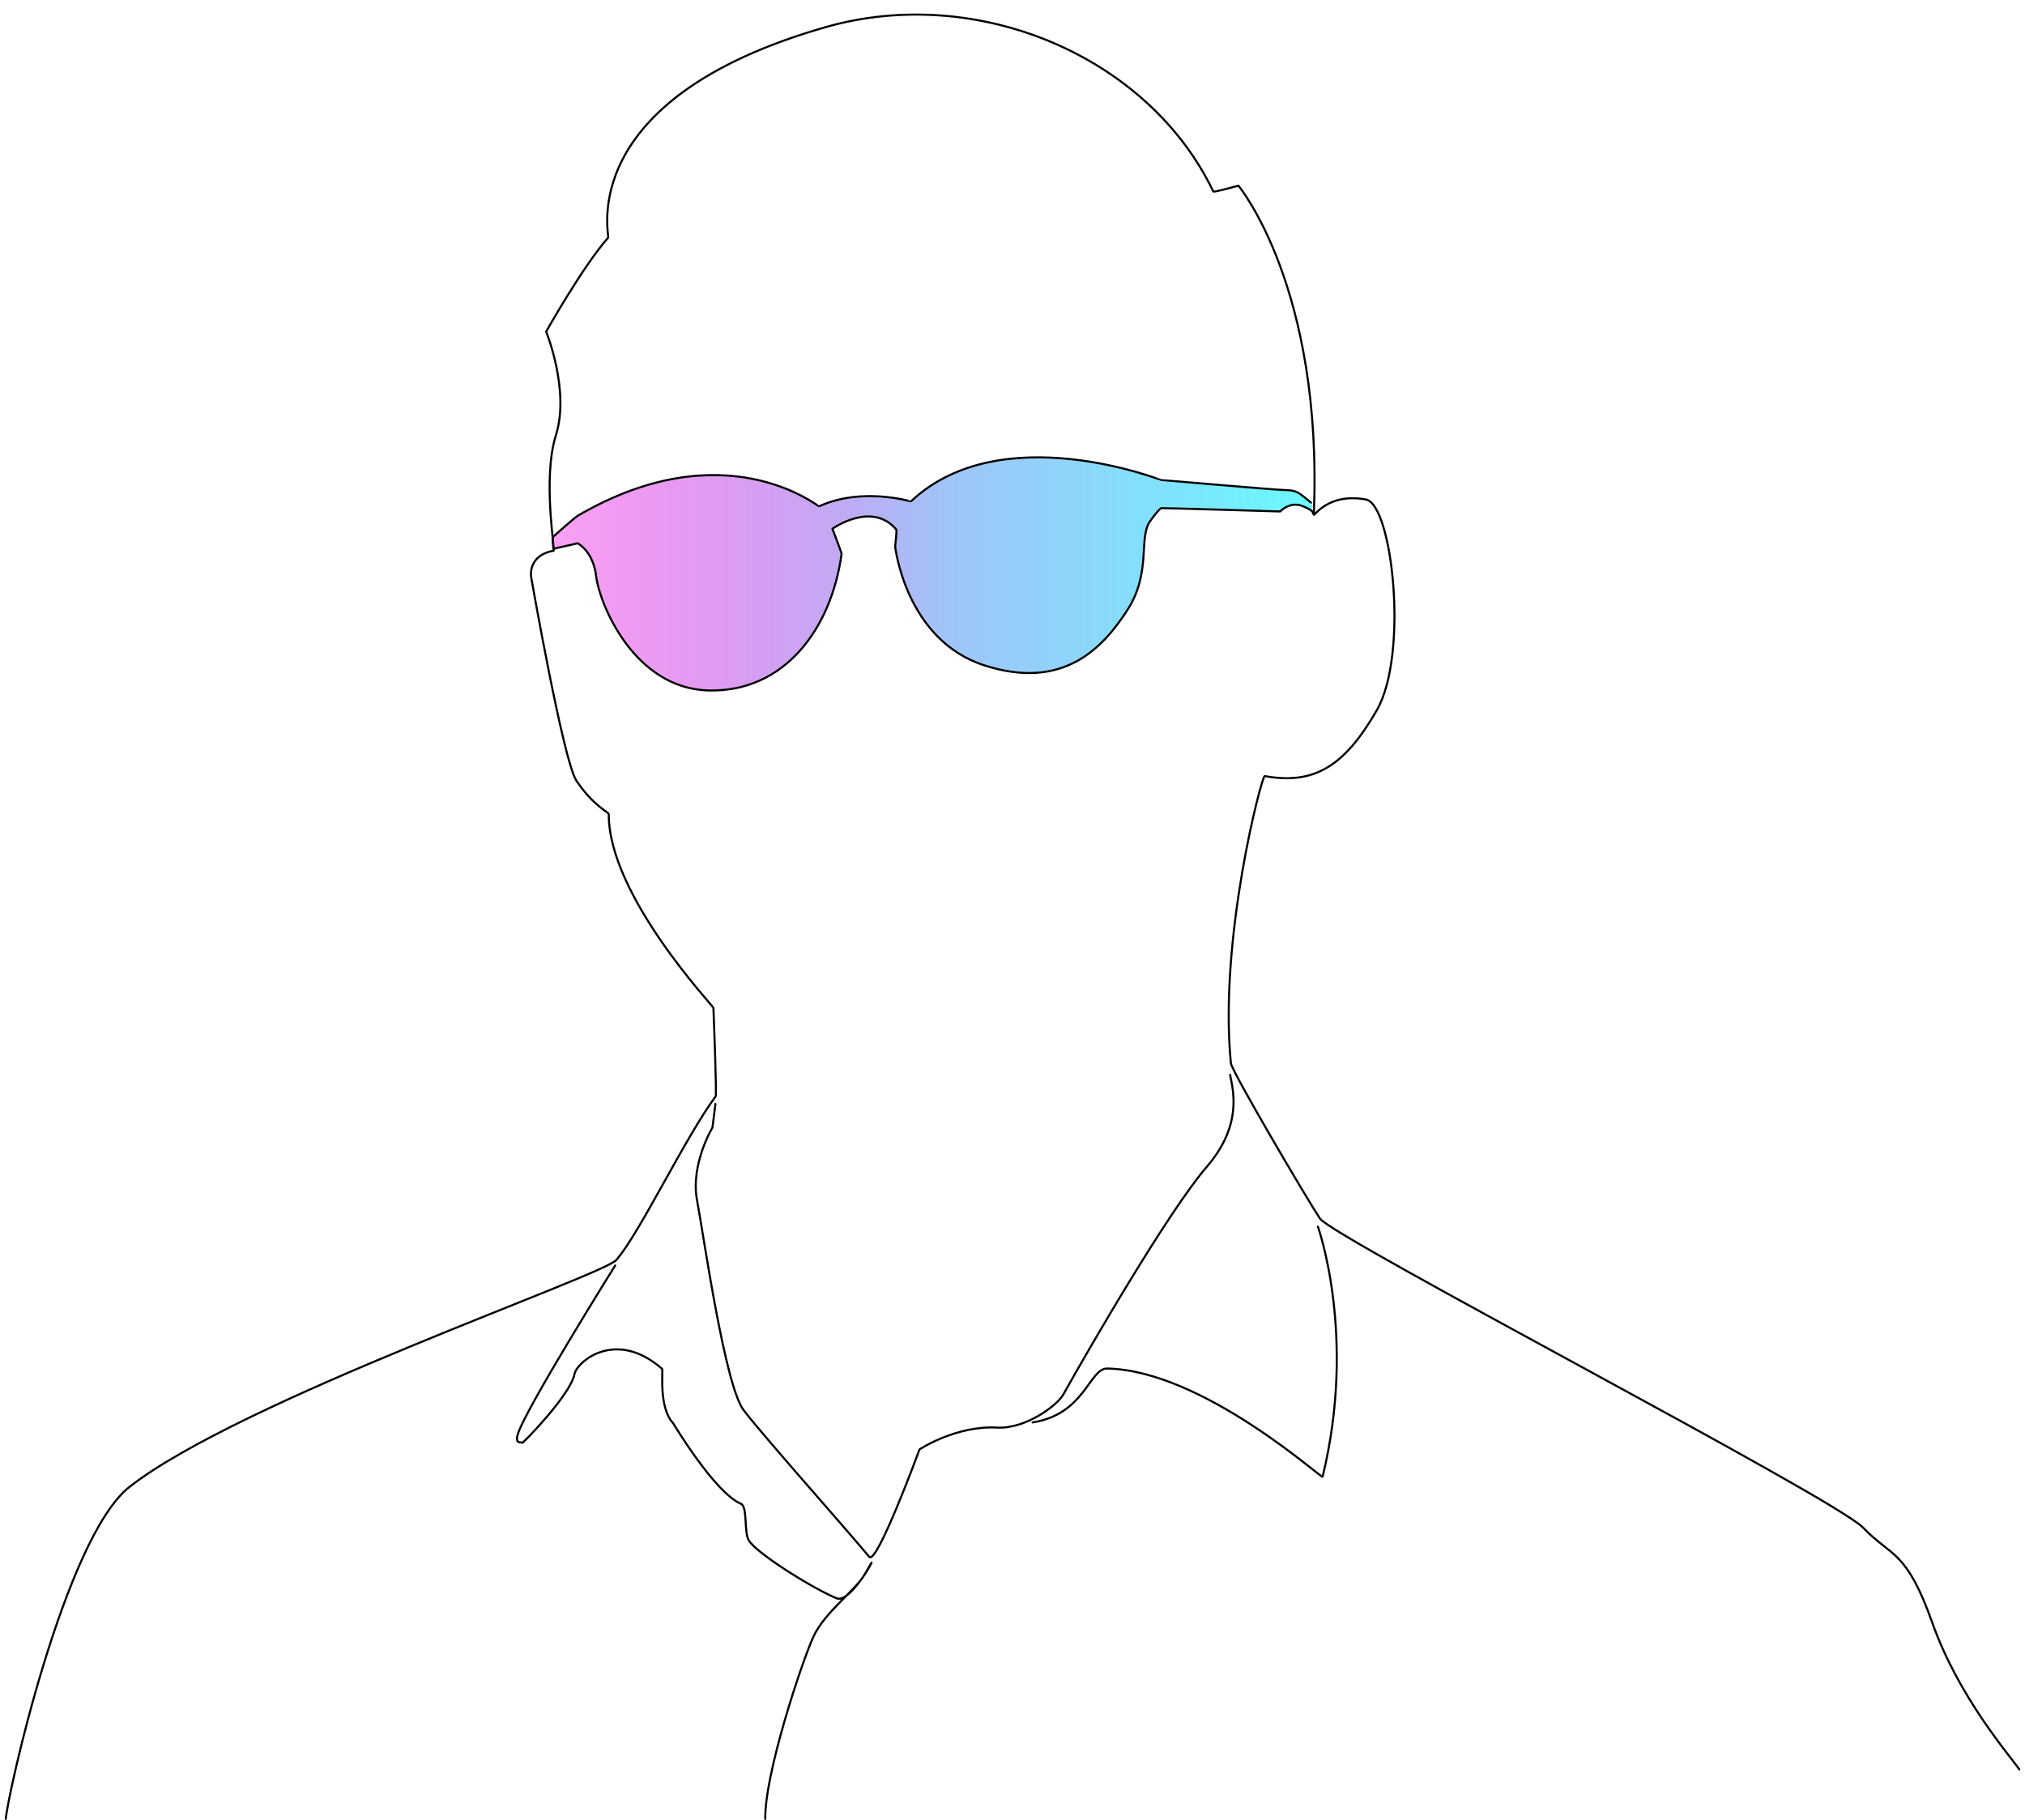 <?xml version="1.0" encoding="UTF-8" standalone="no"?><!DOCTYPE svg PUBLIC "-//W3C//DTD SVG 1.1//EN" "http://www.w3.org/Graphics/SVG/1.1/DTD/svg11.dtd"><svg width="100%" height="100%" viewBox="0 0 740 665" version="1.1" xmlns="http://www.w3.org/2000/svg" xmlns:xlink="http://www.w3.org/1999/xlink" xml:space="preserve" xmlns:serif="http://www.serif.com/" style="fill-rule:evenodd;clip-rule:evenodd;stroke-linecap:round;stroke-linejoin:round;stroke-miterlimit:1.5;"><path d="M2.081,665c0.411,-7.833 21.472,-103.009 45.278,-121.651c40.32,-31.575 172.776,-77.06 177.876,-82.907c8.54,-9.789 25.103,-44.684 36.296,-59.794c0.4,-0.541 -0.611,-26.787 -0.829,-32.328c-0.026,-0.655 -38.38,-41.203 -38.238,-70.767c0.004,-0.816 -5.401,-2.731 -11.813,-12.237c-4.779,-7.086 -16.535,-74.315 -16.535,-74.315c0,0 -1.55,-7.944 8.191,-9.752c0.63,-0.117 -4.153,-26.336 0.861,-42.274c5.144,-16.35 -3.581,-37.787 -3.581,-37.787c0,0 13.393,-23.855 22.656,-34.335c0.626,-0.708 -12.763,-50.521 79.465,-76.936c55.281,-15.833 117.938,10.549 141.677,60.066c0.178,0.371 9.177,-2.13 9.177,-2.13c0,0 31.022,37.154 27.547,120.158c-0.05,1.203 4.846,-8.079 19.044,-5.473c9.664,1.774 15.716,56.614 3.964,77.041c-11.753,20.426 -22.875,27.324 -40.95,24.033c-1.064,-0.194 -16.833,59.51 -12.356,104.953c0.282,2.853 27.828,49.698 32.532,56.732c4.705,7.034 188.025,102.067 198.518,112.997c10.493,10.931 15.74,7.87 25.359,34.978c9.619,27.107 28.421,48.531 31.699,53.34" style="fill:none;stroke:#000;stroke-width:0.75px;"/><path d="M479.093,183.684c-4.493,-3.667 -5.043,-4.493 -9.352,-4.584c-4.31,-0.092 -45.225,-3.722 -45.387,-3.668c-0.162,0.054 -58.566,-23.137 -91.452,7.785c-0.12,0.113 -17.664,-5.41 -33.587,1.809c-0.382,0.173 -34.331,-27.884 -88.056,3.377c-1.333,0.775 -9.334,7.945 -9.334,7.945l0.275,4.218l8.894,-2.017c0,0 5.685,2.751 6.785,12.195c1.1,9.444 13.562,40.908 41.096,41.58c27.534,0.671 44.752,-22.271 48.576,-49.92c0.039,-0.283 -3.357,-9.178 -3.357,-9.178c0,0 14.404,-10.282 23.321,0.282c0.292,0.346 -0.406,6.173 -0.406,6.173c0,0 3.783,34.148 32.58,43.461c28.796,9.312 43.248,-6.268 52.202,-20.058c8.955,-13.789 4.097,-26.271 8.279,-32.463c1.746,-2.585 3.863,-4.857 4.083,-4.93c0.221,-0.074 43.567,1.218 43.567,1.218c0,0 3.521,-3.814 8.142,-1.98c4.621,1.834 3.814,2.714 3.814,2.714" style="fill:url(#_Linear1);stroke:#000;stroke-width:0.75px;"/><path d="M261.427,403.478c-0.139,1.43 -1.076,8.591 -1.076,8.591c0,0 -8.106,13.397 -5.629,26.569c2.477,13.171 10.15,67.619 17.021,76.689c6.872,9.07 36.376,42.167 45.9,53.596c2.748,3.298 18.377,-39.248 18.377,-39.248c0,0 13.298,-8.795 28.362,-7.97c10.235,0.56 21.861,-7.937 24.187,-12.094c9.842,-17.59 38.566,-67.124 52.409,-83.188c13.325,-15.463 9.538,-28.215 8.548,-33.619" style="fill:none;stroke:#000;stroke-width:0.75px;"/><path d="M224.808,462.464c0,0 -33.474,53.539 -35.664,61.937c-1.001,3.837 1.815,2.249 1.671,2.898c-0.144,0.648 17.71,-17.566 19.118,-25.13c0.82,-4.409 14.996,-16.819 32.014,-1.935c0.477,0.418 -1.407,14.073 4.046,19.877c0.12,0.129 15.041,25.251 24.802,29.464c2.421,1.045 1.048,10.437 2.829,13.345c3.037,4.956 23.896,17.845 32.163,21.187c4.18,1.69 11.895,-11.078 12.683,-12.942c0.314,-0.742 -1.767,3.001 -2.571,4.353c-3.372,5.666 -14.626,13.873 -18.594,22.486c-4.244,9.212 -18.085,50.725 -17.645,66.996" style="fill:none;stroke:#000;stroke-width:0.75px;"/><path d="M481.601,448.261c0,0 14.312,39.818 1.719,91.401c-0.227,0.929 -43.672,-38.773 -78.688,-39.544c-6.578,-0.145 -8.113,16.73 -27.296,19.702" style="fill:none;stroke:#000;stroke-width:0.75px;"/><defs><linearGradient id="_Linear1" x1="0" y1="0" x2="1" y2="0" gradientUnits="userSpaceOnUse" gradientTransform="matrix(277.906,0,0,277.906,201.925,209.736)"><stop offset="0" style="stop-color:#ef04dd;stop-opacity:0.376"/><stop offset="0.52" style="stop-color:#8cbaf6;stop-opacity:0.839"/><stop offset="1" style="stop-color:#69fbff;stop-opacity:1"/></linearGradient></defs></svg>